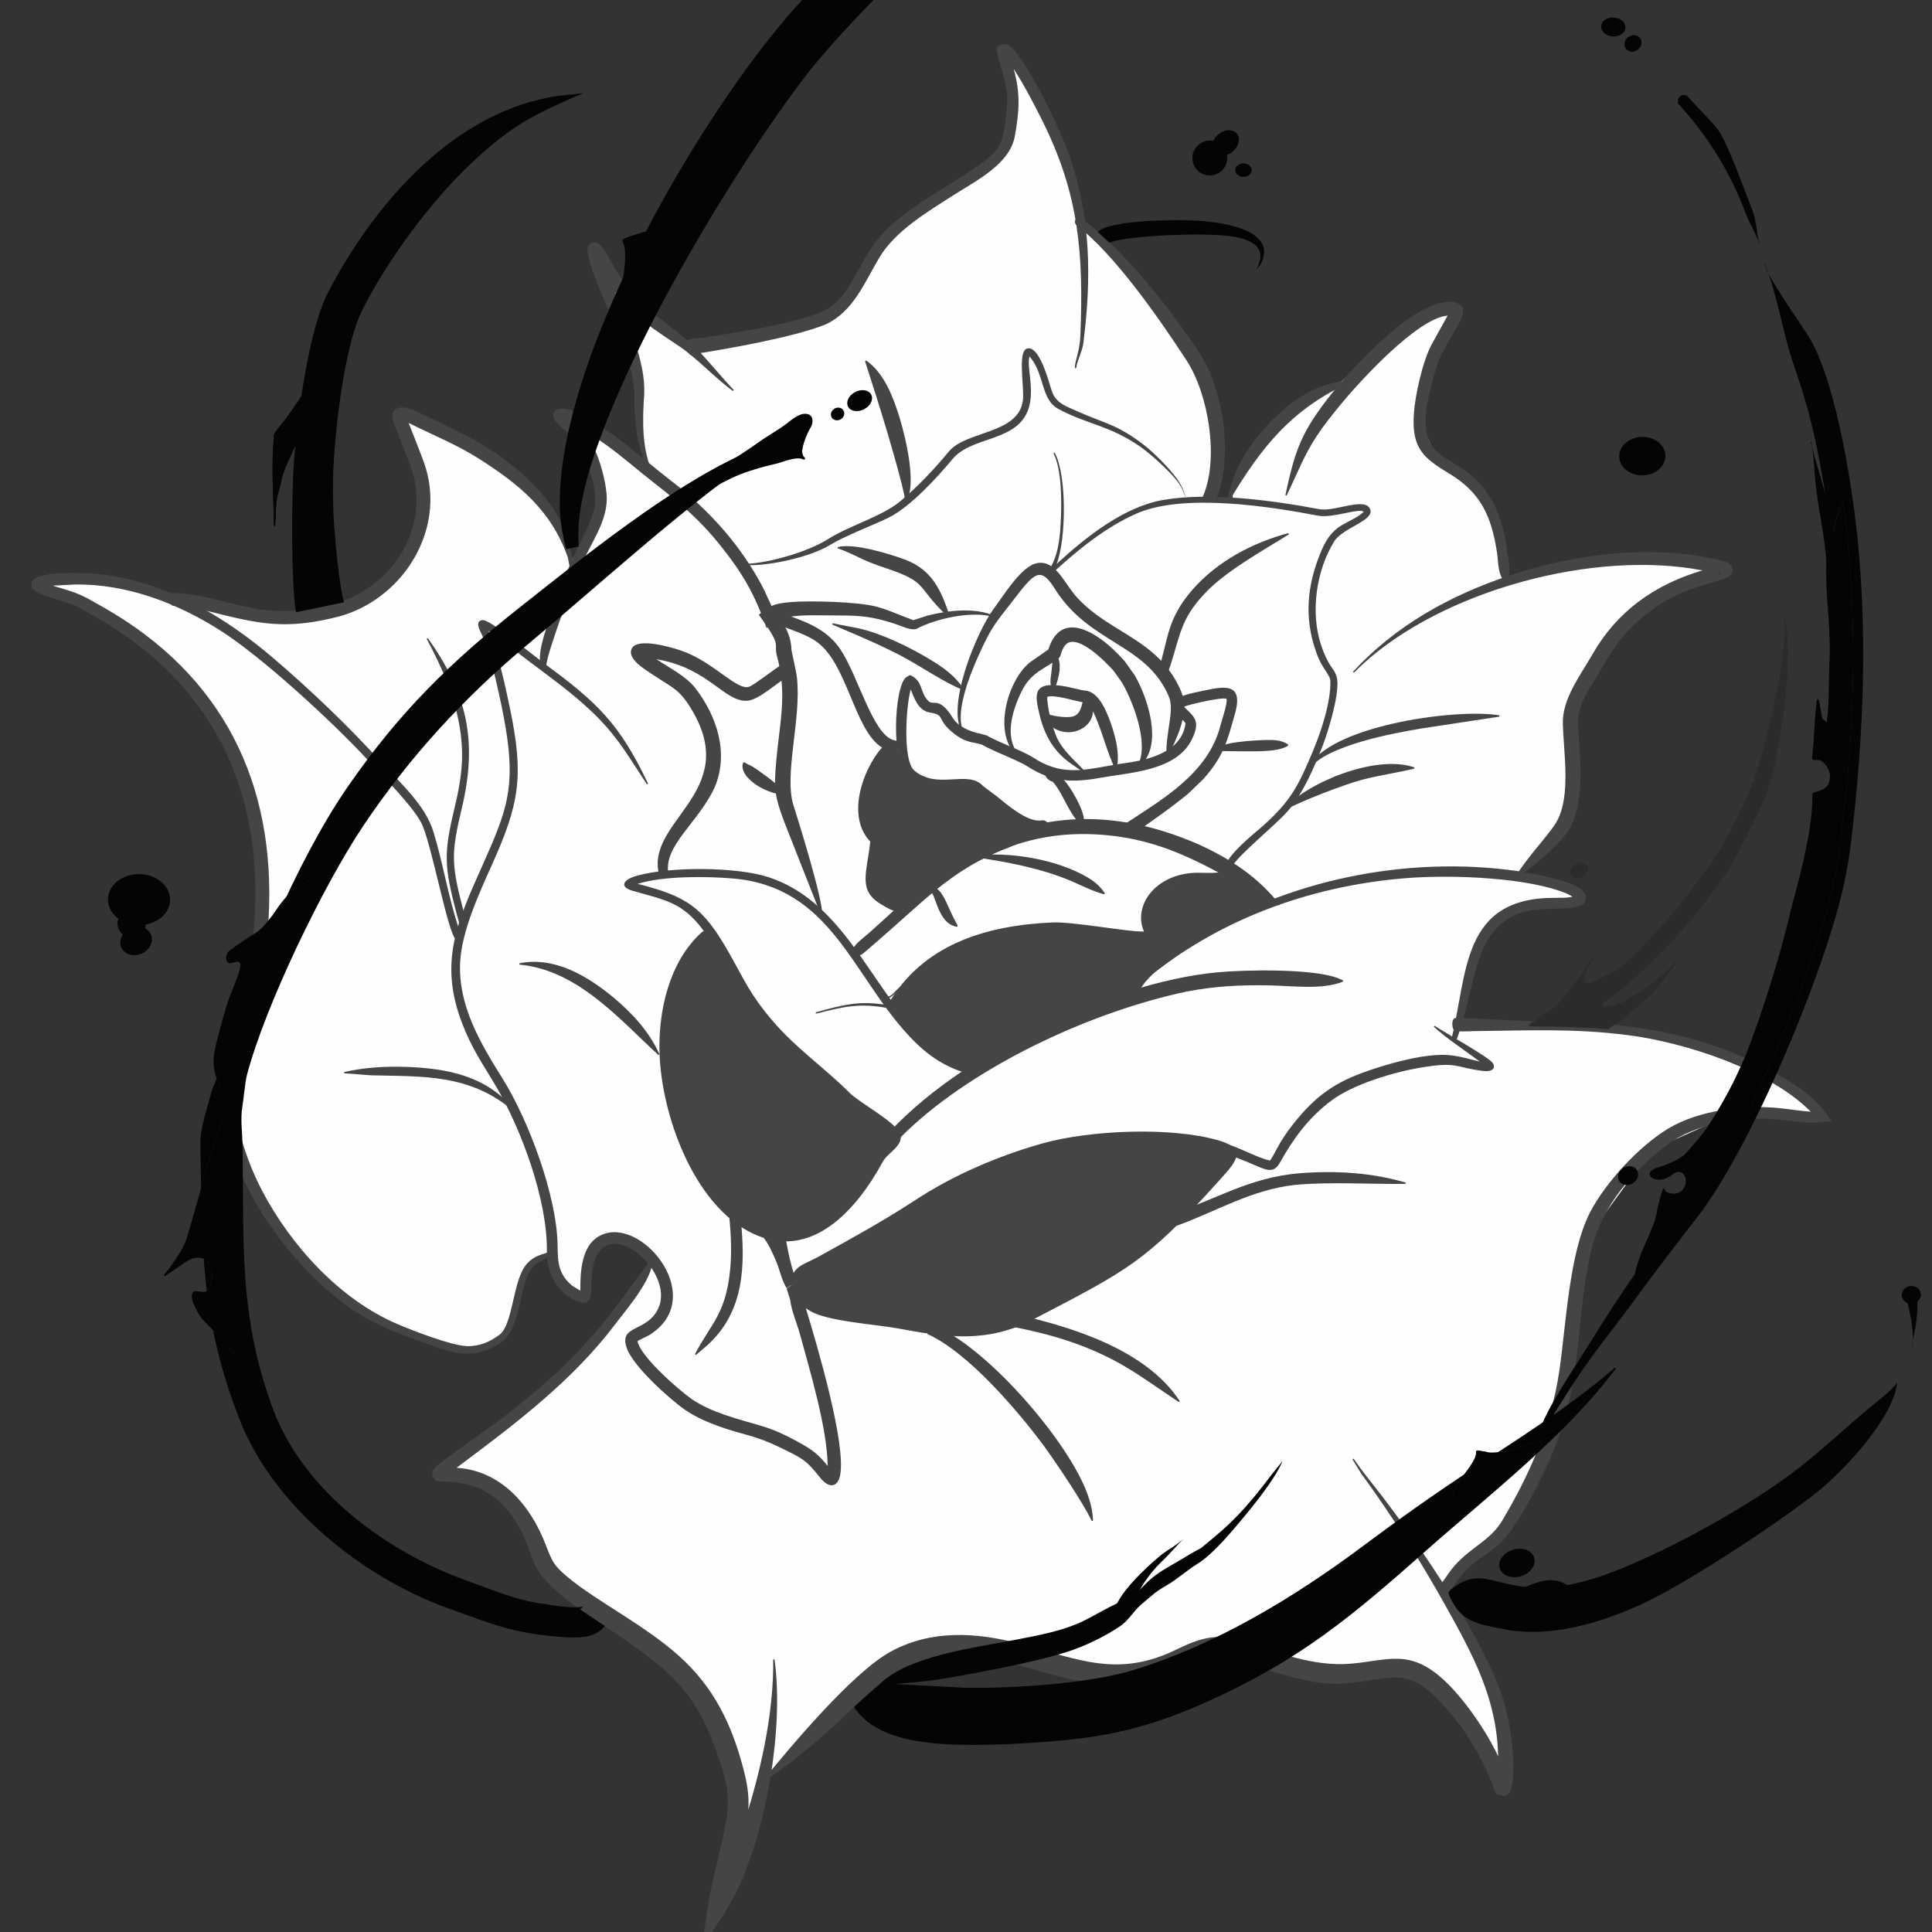 <?xml version="1.0" encoding="UTF-8"?>
<!DOCTYPE svg PUBLIC "-//W3C//DTD SVG 1.1//EN" "http://www.w3.org/Graphics/SVG/1.1/DTD/svg11.dtd">
<!-- Creator: CorelDRAW (Versão de avaliação) -->
<svg xmlns="http://www.w3.org/2000/svg" xml:space="preserve" width="3500px" height="3500px" version="1.1" style="shape-rendering:geometricPrecision; text-rendering:geometricPrecision; image-rendering:optimizeQuality; fill-rule:evenodd; clip-rule:evenodd"
viewBox="0 0 3500 3500"
 xmlns:xlink="http://www.w3.org/1999/xlink"
 xmlns:xodm="http://www.corel.com/coreldraw/odm/2003">
 <rect x="0" y="0" width="3500" height="3500" fill="#333333" stroke="none"/>
 <defs>
  <style type="text/css">
   <![CDATA[
    .str0 {stroke:#FEFEFE;stroke-width:2.36;stroke-miterlimit:22.926}
    .str1 {stroke:#454546;stroke-width:2.36;stroke-miterlimit:22.926}
    .str2 {stroke:#2C2A2A;stroke-width:2.36;stroke-miterlimit:22.926}
    .str3 {stroke:#060303;stroke-width:2.36;stroke-miterlimit:22.926}
    .fil4 {fill:none}
    .fil0 {fill:#FEFEFE}
    .fil3 {fill:#454546}
    .fil10 {fill:#2C2A2A}
    .fil9 {fill:#2C2A2A}
    .fil8 {fill:#677D99}
    .fil7 {fill:#060303}
    .fil1 {fill:#454546;fill-rule:nonzero}
    .fil6 {fill:#2C2A2A;fill-rule:nonzero}
    .fil5 {fill:#060303;fill-rule:nonzero}
    .fil2 {fill:#2C2A2A;fill-rule:nonzero;fill-opacity:0}
   ]]>
  </style>
 </defs>
 <g id="Camada_x0020_1">
  <polygon class="fil0 str0" points="1272.54,3518.96 1313.87,3429.68 1366.3,3291.05 1390.7,3218.49 1402.14,3209.04 1557.3,3058.66 1663.58,2991.83 1745.53,2980.41 1848.1,2997.44 1928.2,3019.98 2066.04,3030.4 2179.01,2988.32 2324.6,3015.11 2474.43,3028.22 2536.38,3021.71 2636.68,3090.46 2727.17,3208.67 2709.65,3075.24 2646.85,2940.83 2622.41,2880.7 2634.64,2853.26 2706.97,2790.34 2816.95,2580.62 2876.58,2238.75 2990.87,2082.44 3129.02,2020.59 3300.58,2023.39 3198.35,1944.83 3047.92,1886.2 2888.75,1861.49 2643.98,1846.63 2670.34,1735.73 2693.86,1679.67 2741.54,1648.94 2860.33,1631.43 2837.74,1608.41 2779.45,1592.71 2754.19,1581.19 2814.66,1518.08 2846.96,1446.85 2836.9,1338.16 2851.19,1260.61 2894.05,1178.97 2954.71,1118.98 3061.63,1054.1 3104.94,1024.95 2989.9,1011.8 2863.1,1021.12 2726.81,1054.12 2713.75,961.8 2680.14,890.47 2596.07,816.72 2563.42,747.33 2593.01,634.06 2638.16,561.79 2530.77,599.36 2419.17,702.67 2362.89,728.14 2283.82,791.2 2235.47,881.94 2233.72,907.62 2189.38,905.66 2203.7,776.26 2161.06,634.65 2044.16,489.03 1967.16,411.46 1917.28,256.57 1837.18,107.57 1835.2,186.92 1812.78,274.54 1740.98,332.41 1611.42,425.4 1532.3,545.19 1442.56,592.04 1294.07,621.83 1242.45,618.29 1173.16,573.72 1079.25,467.6 1151.99,664.31 1159.02,776.45 1167.99,833.63 1159.96,840.86 1026.71,752.42 1058.36,810.15 1074.48,837.52 1088.86,903.88 1039.15,1020.39 988.67,918.16 924.68,847.58 800.87,781.53 723.83,752.76 763.33,866.23 760.07,932.63 735.9,1011.13 667.01,1080.06 548.53,1116.91 365.4,1092.44 202.13,1053.34 89.14,1061.16 208.87,1125.97 351.98,1249.57 425.86,1370.2 481.09,1603.33 460.78,1744.51 407.62,1932.04 424.06,2058.63 470.16,2170.42 573.03,2306.02 695.82,2396.11 818.56,2441.41 876.65,2441.1 916.71,2414.11 934.89,2362.04 946.82,2315.99 969.99,2283.61 997.56,2272.65 1027.17,2334.07 1061.32,2339.14 1061.96,2308.31 1074.73,2264.17 1122.64,2243.71 1184.2,2288.27 1128.83,2364.84 1049.81,2460.21 804.44,2661.05 859.87,2678.63 947.35,2749.44 1010.63,2863.22 1193.41,2993.03 1313.89,3138.81 1336.44,3283.93 "/>
  <g>
   <path class="fil1" d="M1141.37 2332.49l39.04 -52.03 2.23 0.78c-0.36,36.51 -46.33,88.86 -68.29,117.92 -76.78,101.59 -178.58,178.57 -279.67,254.18l-7.53 5.67c81.06,5.25 133.74,67.81 161.43,139.37 11.88,30.71 14.29,37.43 40.26,59.08 51.81,43.21 137.03,85.38 200.26,141.58 64.01,56.91 96.36,124.31 117.63,205.41 6.3,24.05 10.91,48.76 8.86,73.7 25.99,-85.02 46.3,-182.69 45.15,-271.83l2.35 -0.22c17.55,124.55 -15.23,315.77 -72.41,427.98 -16.49,32.34 -39.43,63.21 -59.27,93.33 15.76,-108.64 14.34,-96.64 36.33,-190.65 17.12,-73.17 14.24,-97.38 -11.25,-167.61 -39.68,-109.31 -86.18,-144.1 -178.47,-208.24 -47.04,-32.69 -131.69,-80 -151.89,-132.34 -12.93,-33.47 -17.66,-53.71 -39.95,-84.01 -33,-44.85 -71.61,-59.69 -125.12,-60.71 -3.69,-0.07 -9.22,-0.03 -12.27,-2.39l-5.89 -9.1c-1.6,-6.83 4.77,-13.42 9.39,-17.44 18.83,-16.34 90.63,-65.06 121,-88.54 96.71,-74.78 157.96,-134.69 228.08,-233.89z"/>
  </g>
  <g>
   <path class="fil1" d="M1648.51 3017.29c-53.16,22.81 -109.69,84.87 -153.61,123.82 -35.55,31.53 -72.86,60.64 -112.16,87.35l-1.59 -1.75c50.01,-61.25 163.04,-196.83 232.59,-234.74 73.31,-39.95 154.5,-34.96 232.56,-14.57 106.5,27.83 177.96,63.53 285.7,10.47 41.25,-20.31 74.23,-30.18 119.39,-15.12 62.85,20.95 128.47,46.95 195.87,41.17 67.5,-5.79 106.34,-27.79 168.8,29.9 36.46,33.66 77.62,93.66 97.95,137.9 -2.23,-104.7 -45.59,-183.68 -95.64,-273.4 -46.15,-82.73 -97.01,-162.92 -152.83,-239.46l-15.43 -25.14 1.98 -1.29c18.72,27.04 27.39,36.57 48.22,63.53 69.51,90 191.79,268.78 223.51,374.63 12.46,41.58 24.34,118.71 13.55,161.61 -1.3,5.2 -5.49,7.99 -9.28,11.56 -17.39,-2.27 -16.45,-0.36 -24.26,-20.41 -22.92,-58.83 -53.86,-107.45 -97.4,-153.33 -24.82,-26.14 -52.98,-45.2 -90.4,-40.6 -80.03,9.86 -95.8,19.66 -181.24,-2.85 -34.18,-9 -67.51,-20.61 -101.22,-31.15 -79.1,-24.73 -108.1,84.89 -311.03,32.58 -87.21,-22.49 -167.7,-56.67 -258.41,-26.47l-15.62 5.76z"/>
  </g>
  <g>
   <path class="fil1" d="M2638.12 1844.02l-0.34 11.87 0.36 -11.87c55.74,1.73 111.27,6.05 167.07,6.63 146.28,1.52 276.47,19.41 408.5,92.03 34.98,19.23 71.62,42.21 95.11,75.27l9.21 13.16c-55.1,7.06 -66.55,-2.58 -118.41,-4.44 -57.2,-2.04 -131.23,11.41 -177.9,46.27 -63.39,47.36 -119.59,111.92 -138.47,190.26 -30.43,126.26 -13.9,226.51 -67.38,360.87 -17.97,45.14 -66.63,146.12 -103.35,176.23 -33.37,27.36 -49.25,28.39 -78.72,72.45 -7.31,10.93 -14.66,25.72 -25.22,13.36 -8.01,-9.38 -2.94,-8.08 13.88,-33.28 31.41,-47.05 74.11,-56.63 98.58,-97.58 50.61,-84.68 89.31,-173.67 103.79,-271.6 12.44,-84.11 17.66,-214.51 56.03,-288 28.24,-54.07 88.17,-118.76 140.26,-150.52 55.23,-33.68 137.37,-43.94 200.57,-37.83 19.56,1.89 38.98,5.28 58.59,6.6 -75.17,-75.95 -227.34,-125.43 -330.97,-138.62 -100.11,-12.75 -181.11,-8.34 -279.81,-7.29 -6.07,0.06 -33.36,2.21 -36.24,-2.55 -3.11,-5.12 -4.3,-21.62 4.86,-21.42z"/>
  </g>
  <g>
   <path class="fil1" d="M1405.2 2282.9c-6.11,-14.06 -12.32,-28.27 -21.69,-40.52l37.23 -15.2c4.19,26.58 8.95,53.18 16.99,78.92 7.24,-13.83 25.24,-18.87 42.2,-27.96l7.16 -3.88 4.29 7.78 -4.29 -7.79c57.48,-31.79 115.19,-63.62 170.16,-99.6 70.29,-46.03 149.03,-79.84 229.75,-102.86 85.79,-24.47 234.38,-31.1 321.11,-5.7 55.09,16.14 28.78,41.11 -2.59,75.96 -130.46,144.93 -163.8,159.54 -334.15,248.44 -83.01,43.32 -156.98,32.33 -244.52,16.1 -39.44,-7.32 -127.96,-12.83 -158.76,-31.41l-8.27 -5.23c21.1,69 73.68,247.63 62.01,303.18 -4.39,20.89 -19.58,24.49 -36.32,3.52 -25.62,-32.13 -31.02,-34.22 -70.73,-53.65 -48.19,-23.59 -65.14,-22.34 -111.52,-38.76l3.86 -10.9 -3.87 10.9c-22.13,-7.98 -43.42,-17.28 -62.88,-30.65l0 0.01c-28.59,-20.21 -92.49,-77.72 -104.6,-110.57 -16.38,-44.39 36.64,-28.02 57.08,-73.54 30.54,-68.05 -97.63,-175.74 -118.61,-75.25 -2.01,9.65 -2.39,19.53 -2.96,29.34l-10.09 -0.14 10.09 0.15c-0.22,16.01 4.07,50.91 -34.06,29.98 -31.44,-17.26 -47.01,-51.67 -46.52,-86.51 1.29,-92.43 -45.46,-220.01 -92.56,-299.83 -24.96,-42.29 -43.24,-66.96 -61.47,-114.83 -41.77,-109.7 -8.19,-182.72 36.45,-282.65 44.74,-100.14 61.77,-141.83 42.23,-255.39 -6.59,-38.29 -25.69,-130.09 -42.76,-165.36 -3.27,-6.75 -12.84,-23.64 0.98,-25.61 10.09,-1.44 47.25,28.51 58.35,36.76l57.85 44.61c91.27,67.13 132.59,106.74 182.23,210.81l2.06 4.26 -2.05 1.18c-46.15,-70.55 -62.98,-102.37 -130.74,-159.16 -35.3,-29.59 -73.89,-56.1 -110.21,-85l-46.06 -34c16.53,34.47 31.5,104.76 39.15,141.82 25.02,121.25 17.09,170.73 -32.99,282.03 -23.36,51.91 -55.29,121.52 -57.65,178 -3.26,77.81 36.87,145.29 76.68,208.85 47.78,76.28 98.88,213.77 99.95,302.83 0.34,28.4 0.65,51.82 26.95,73.17l14.19 8.67c0,-36.31 1.72,-87.91 42.45,-102.69 74.44,-27.03 188.35,117.96 82.11,183.34l-20.91 10.5c4.62,27.83 75.09,89.09 98.46,105.39l-6.51 9.42 6.51 -9.41c17.87,12.02 37.34,20.58 57.61,27.66l0 0.01c64.39,22.14 79.15,17.59 145.1,55.53 18.66,10.73 30.16,20.99 43.29,37.87 -0.51,-67.44 -31.94,-171.85 -50.31,-239.24 -5.08,-18.64 -15.69,-43.05 -17.52,-61.45l-5.68 -18.32 -0.8 -2.78 9.31 -6.08 -0.01 -0.38 -9.54 5.85c-9.36,-15.65 -12.27,-34.02 -19.64,-50.54zm-525.88 -1143.75l-4.82 -2.01c2.84,-0.11 5.57,-2.62 5.43,-5.58l1.38 3.58 -1.99 4.01zm176.47 1200.5l0.27 0.05 -0.28 0.01 0.01 -0.06zm431.47 18.82c21.22,9.92 116.98,19.71 148.06,25.74 78.58,15.26 151.19,24.6 225.43,-13.74 71.32,-36.83 158.98,-79.13 219.82,-131.2 23.88,-20.45 119.35,-115.83 136.33,-142.79l2.32 -4.3c-42.06,-23.83 -170.89,-24.13 -218.59,-20.52 -85.76,6.51 -165.52,32.33 -243.43,67.94 -55.93,25.56 -105.47,61.69 -158.69,92.08l-102.83 58.15 0 0c-6.33,3.53 -37.07,18.88 -39.31,23.54 -3.89,8.06 0.33,19.02 1.57,27.25 10.2,5.23 19.06,12.71 29.32,17.85z"/>
  </g>
  <g>
   <path class="fil1" d="M1892.7 2621.58c-47.48,-64.52 -139.13,-172.17 -212.92,-204.99l6.65 -17.66c97.67,36.4 247.41,209.88 282.98,305.9 6.09,16.45 10.08,32.44 10.73,50.01l-2.3 0.53c-16.24,-33.68 -62.59,-102.57 -85.14,-133.79z"/>
  </g>
  <g>
   <path class="fil1" d="M2025.09 2468.1c-61.57,-33.39 -121.55,-50.87 -189.9,-64.4l4.78 -22.79c102.62,23.12 236.63,64.35 297.32,157.43l-1.69 1.65c-37.5,-24.8 -70.99,-49.86 -110.51,-71.89z"/>
  </g>
  <g>
   <path class="fil1" d="M2347.99 2146.32c-81.72,8.53 -146.32,49.52 -216.92,74.38l-7.16 -22.43c77.21,-23.87 138.8,-65.82 232.21,-72.96 63.45,-4.85 129.17,-1.08 190.39,17.07l-0.34 2.34c-64.99,0.74 -134.45,-3.95 -198.18,1.6z"/>
  </g>
  <g>
   <path class="fil1" d="M2149.78 1796.29c-165.74,35.01 -364.61,125.63 -491.67,238.82 -21.69,19.33 -36.42,34.82 -54.74,57.18l-16.66 -12.79c124.79,-158.44 419.37,-299.44 618.88,-318.06 49.52,-4.62 171.34,-7.15 217.81,10.47l9.53 4.04 -0.05 2.36c-38.75,15.53 -91.33,7.39 -136.85,6.7 -50.74,-0.77 -96.27,1.68 -146.25,11.28z"/>
  </g>
  <g>
   <path class="fil1" d="M2818.97 1626.52c24.02,-0.32 15.94,0.3 36.98,-3.36l-0.87 4.7 -14.88 -8.21c-69.97,-30.29 -207.78,-34.69 -283.31,-29.5 -170.04,11.69 -337.24,69.34 -471.19,176.23l-37.71 32.09 -1.63 -1.71c39.11,-36.51 67.34,-61.99 112.59,-92.09 167.43,-111.36 391.12,-155.03 589.62,-126.71 24.95,3.56 101.01,17.48 118.89,35.71l5.86 8.64 -2.2 12.4c-2.64,4.2 -14.81,8.27 -19.59,9.15 -43,7.95 -125.36,-16.95 -166.34,79.13 -19.22,45.04 -25.9,106.62 -47.28,162.7l-8.58 -2.8c29.84,-120.58 17.6,-258.12 189.64,-256.37z"/>
  </g>
  <g>
   <path class="fil1" d="M2680.72 1923.25c-27.8,-21.15 -57.23,-39.73 -83.29,-63.15l1.47 -1.85c19.84,13.41 100.01,57.76 105.8,68.04 6.08,10.79 -4.62,15.39 -16.45,13.99 -53.97,-6.38 -45.95,-17.59 -113.88,-6.31 -49.19,8.17 -123.03,30.01 -163.22,60.37 -40.36,30.51 -68.08,68.06 -92.43,111.79 -12.61,22.66 -26.81,12.36 -60.31,-1.64 -21.53,-9 -62.71,-22.07 -77.77,-32.76l-1.08 -0.78 0.36 -2.33c34.12,-10.61 89.58,27.9 120.96,33.75 9.85,-13.99 14.73,-31.09 39.61,-63.12 36.9,-47.5 70.46,-74.67 126.46,-95.33 42.29,-15.6 109.77,-35.18 154.39,-32.74 20.12,1.1 39.91,7.34 59.38,12.07z"/>
  </g>
  <g>
   <path class="fil1" d="M1111.02 1806.7c34.66,29.22 64.72,61.53 83.66,103.21l-1.92 1.38c-70.75,-65.1 -146.46,-154.06 -251.73,-163.81l-0.17 -2.35c63.72,-12.84 122.82,22.7 170.16,61.57z"/>
  </g>
  <g>
   <path class="fil1" d="M837.11 1375.39c1.73,-78.22 -27.71,-150.21 -64.15,-218.04l2 -1.27c72.29,100.86 90.11,188.2 61.91,306.89 -19.52,82.13 -19.91,100.44 1.93,184.08 1.5,5.77 8.05,24.56 6.7,29.09 -2.2,7.37 -6.37,34.3 -19.23,26.18 -15.06,-9.51 -45.11,-178.77 -63.57,-212.54 -18.3,-33.48 -70.14,-84.59 -97.96,-114.59 -62.83,-67.78 -190.08,-185.13 -266.19,-233.38 -78.19,-49.58 -169.95,-84.58 -263.51,-82.88l-39.4 2.05c48.51,14.52 48.88,14.63 94.3,40.68 212.73,121.99 310.32,316.2 296.66,561.91 -6.65,119.72 -56.85,161.78 -65.81,249.92 -8.12,79.89 17.39,173.99 54.46,244.43 51.71,98.26 139.93,195.81 243.94,240.43 27.53,11.81 96.84,38.9 126.2,40.22 22.14,1.01 41.49,-7.26 59.13,-20.3 25.84,-19.11 23.85,-100.47 50.32,-129.12 14.51,-15.71 26.23,-15.64 44.83,-22.72l1.4 1.9c-22.04,26.78 -38.33,6.76 -54.04,70.03 -6.83,27.55 -13.23,75.53 -37.85,92.45 -53.19,36.54 -90.19,19.84 -148,-0.87 -75.82,-27.16 -119.98,-47.62 -179.96,-103.53 -110.13,-102.66 -190.8,-247.59 -185.54,-401.51 3.1,-90.82 58.03,-153.4 65.04,-251.17 17.34,-241.64 -74.81,-433.66 -284.44,-554.35 -53.62,-30.87 -39.77,-22.05 -94.02,-40.18 -10.58,-3.53 -30.99,-10.64 -23.89,-25.82 10.22,-21.82 113.19,-14.86 134.59,-11.71 115.18,16.89 215.61,76.45 302.81,151.13 68.74,58.86 134.42,121.7 195.4,188.56 33.72,36.97 79.03,76.53 94.02,125.46 17.45,56.99 26.52,116.29 45.27,172.94 2.58,-9.02 0.25,-10.86 -2.97,-23.21 -22.48,-86.39 -24.39,-108.56 -4.05,-192.78 7.03,-29.12 12.54,-58.39 13.67,-88.38zm-15.04 321.14l12.61 -4.9 0.25 0.58 -0.41 -0.51 -12.45 4.83z"/>
  </g>
  <g>
   <path class="fil1" d="M736.75 1932.79c75.14,2.81 146.41,16.95 195.69,78.75l-1.73 1.6c-79.33,-68.32 -165.07,-62.64 -258.81,-65.12l-48.24 -3.68 -0.09 -2.36c38.45,-8.39 73.99,-10.43 113.18,-9.19z"/>
  </g>
  <g>
   <path class="fil1" d="M1608.89 1823.36l0 0.02 0.65 0.35 0 -0.01 -0.65 -0.36zm299.57 -1002.25l2.01 -1.24c22.79,40.93 20.82,158.91 3.7,201.73 52.86,-48.45 121.67,-103.84 194.11,-116.08 84.81,-14.33 198.33,1.19 282.89,17.1l-1.14 5.9 1.14 -5.9c28.37,4.5 84.17,-23.85 91.39,1.22 5.67,19.71 -50.39,32.65 -65.39,56.77 -32.68,52.53 -43.53,128.43 -24.1,187.34 13.41,40.68 23.17,41.14 28.25,57.38 7.89,25.19 -15.27,100.13 -24.83,124.74 -15.17,39.05 -35.75,87.31 -63.12,118.79 -23.04,26.51 -94.27,83.67 -101.38,101.49l-0.25 0.72c18.13,1.16 12.56,21.03 -33.1,22.39 -35.55,1.06 -74.49,-5.13 -104,30.33 -14.2,17.05 -21.01,41.86 -9.9,62.19 8.44,15.44 -15.3,13.43 -23.38,12.62l0.53 -5.73 -0.53 5.73c-44.84,-4.56 -120.59,-18.64 -161.42,-16.89 -106.06,4.55 -220.89,36.47 -280.92,131.38l-7.08 11.93 -0.94 1.76 -1.92 -0.34 2.74 -1.33 -2.29 -1.31 -0.65 -0.37 -0.54 2.86c-51.69,-9.81 -80.34,-2.44 -130.12,10.03l-0.6 -2.29c49.28,-13.65 78.77,-21.92 130.53,-13.19 62.64,-110.41 179.26,-144.61 298.6,-149.73 36.74,-1.57 131.7,16.31 165.84,16.86 -21.48,-47.78 22.25,-107.94 99.9,-106.93 15.93,0.21 32.91,1.5 48.48,-2.59 -13.52,-18.2 56.41,-72.78 67.11,-82.4 51.38,-46.19 64.23,-73.08 90.32,-135.11 14.68,-34.87 32.53,-88.37 31.71,-126.73 -0.25,-11.37 -14.39,-23.15 -23.17,-45.87 -22.84,-59.14 -21.15,-115.64 0.74,-175.16 8.77,-23.82 18.64,-46.02 40.55,-60.15 11.01,-7.1 34.55,-16.99 42.12,-25.98 -7.96,-7.13 -54.64,11.74 -81.47,7.36l0 0c-89.28,-17.21 -244.28,-41.14 -328.93,-4.45 -57.99,25.14 -110.22,68.62 -156.44,111.03l-8.29 -1.33c23.1,-28.38 25.56,-69.28 26.87,-104.48 1.15,-30.72 0.87,-86.46 -13.63,-114.07zm562.31 106.23l-0.05 0.04 0.14 0.18 -0.09 -0.22zm-241.28 647.22l0.16 -0.16 -0.14 0.18 -0.02 -0.02zm-619.95 249.16l0 0.01 1.22 0.65 -1.22 -0.66z"/>
  </g>
  <g>
   <path class="fil1" d="M3119.71 1015.67l-2.06 7.99 0.47 -0.22 -0.51 0.38 0.04 -0.16m-3.16 12.3l-1.02 3.94 4.91 1.55 -3.89 -5.49zm-370.07 557.62l-1.75 -1.59c26.89,-43.76 66.03,-81.76 78.81,-106.19 24.12,-46.13 11.19,-122.91 9.75,-173.75 -1.29,-45.87 30.21,-85.95 53.95,-127.27 44.99,-78.35 113.54,-126.33 199.02,-151.43 -196.3,-37.96 -470.59,35.99 -617.13,171.4l-14.35 13.86 -1.72 -1.61c77.18,-83.59 175.09,-138.05 282.37,-173.97 120.37,-40.3 261.84,-57.93 386.34,-27.36 6.25,1.53 15.38,4.47 17.97,11.27 4.89,12.86 -7.52,19.36 -17.42,22.53 -56.37,18.05 -87.79,23.3 -139.02,64.17 -41.36,32.99 -56.82,58.23 -82.25,101.49 -22.33,37.99 -43.26,61.35 -40.05,105.45 4.04,55.69 13.05,138.63 -19.3,186.49 -19.99,29.57 -66.63,65.16 -95.22,86.51z"/>
  </g>
  <g>
   <path class="fil1" d="M2734.06 1022.12c1.14,11.45 0.81,22.22 -6.07,31.94l-2.36 0.12c-12.64,-14.44 -10.97,-35.92 -13.72,-53.64 -10.12,-65.17 -29.07,-107.69 -85.7,-142.13 -45.72,-27.82 -69.51,-44.43 -64.82,-109.54 2.43,-33.82 15.75,-94.07 32.08,-124.76l28.95 -52.29c-54.55,4.09 -160.34,120.24 -194.25,161.65 -34.24,41.81 -53.73,68.14 -75.37,117.07l-21.94 47.15 -2.27 -0.79c17.82,-82 27.97,-113.65 84.83,-185.05 35.36,-44.42 161.28,-183.41 225.4,-162.97 25.91,8.25 2.56,39.88 -8.87,59.43 -21.26,36.39 -25.24,43.5 -36.9,89.6 -9.13,36.14 -22.14,90.43 9.47,119.65 36.73,33.93 99.03,38 124.43,157.97l7.11 46.59z"/>
  </g>
  <g>
   <path class="fil1" d="M2301.72 764.14c40,-40.59 86.67,-72.09 145.27,-74.74l0.53 2.3c-108.32,49.51 -162.58,118.16 -221.98,218.02l-2.23 -0.78c8.84,-56.67 39.31,-104.02 78.41,-144.8z"/>
  </g>
  <g>
   <path class="fil1" d="M1270.58 1689.44l4.32 -2.9c-38.26,-52.76 -71.17,-56.11 -129.32,-72.9 -22.71,-6.55 -18.87,-19.66 8.78,-27.32 61.19,-16.95 181.13,-15.8 237.6,2.67 174.11,56.98 205.75,291.05 359.99,338.38l16.55 4.24 -3.62 16.95c-51.05,-13.68 -83.64,-34.62 -119.47,-73.38 -101.98,-110.29 -140.78,-268.2 -316.83,-283.65 -47.7,-4.19 -126.99,-4.97 -173.59,9.66 90.31,22.64 119.16,42.96 165.53,124.72 28.77,50.73 37.88,75.12 79.58,123.96 42.31,49.57 93.74,84.56 139.09,130.01 18.12,18.17 87.04,54.67 92.1,75.67 4.98,20.67 -23.04,32.44 -32.11,49.14 -45.69,84.16 -128.23,181.66 -236.07,129.65 -107.32,-51.76 -165.1,-215.98 -168.34,-327.4 -2.21,-75.75 17.35,-164 75.81,-217.5zm19.94 20.69c-58.41,52.89 -76.33,116.19 -73.92,196.16 3.05,100.92 52.32,244.64 142.67,300.2 99.09,60.95 177.11,-34.37 219.47,-112.87 9.83,-18.23 21.78,-21.26 29.15,-32.81 -19.14,-19.54 -61.87,-41.7 -92.79,-71.85 -57.24,-55.83 -96,-73.02 -151,-149.74 -35.72,-49.83 -45.38,-82.64 -73.58,-129.09z"/>
  </g>
  <g>
   <path class="fil1" d="M2172.58 1530.19c57.36,26.43 106.07,58.3 145.6,108.36l-1.52 1.81c-114.28,-59.23 -195.55,-122.58 -334.64,-128.94 -121.06,-5.53 -217.28,39.65 -306.7,117.77 -34.58,30.21 -77.75,69.66 -111.41,97.9 -5.44,4.57 -19.37,8.46 -19.65,-2.12 -0.32,-12 16.5,-22.84 29.77,-34.62 57.01,-50.59 121.84,-114.59 186.26,-150.91 133.88,-75.51 274.32,-69.75 412.29,-9.25z"/>
  </g>
  <g>
   <path class="fil1" d="M1699.88 1645.81c-5.33,-12.44 -9.7,-30.05 -17.49,-36.34l0.37 -2.34c22.47,-5.47 31.8,30.88 44.62,55.48l7.65 14.43 -1.34 1.95c-18.23,-3.19 -26.96,-17.58 -33.81,-33.18z"/>
  </g>
  <g>
   <path class="fil1" d="M1938.87 1595.33c-55.27,-22.96 -116.7,-34.45 -175.77,-42.79l0.01 -2.36c65.26,-8.1 151.95,6.55 207.38,39.47 12.68,7.53 22.91,16.31 31.04,28.69l-1.42 1.88c-24.02,-7.14 -38.89,-15.26 -61.24,-24.89z"/>
  </g>
  <g>
   <path class="fil1" d="M1321.45 2207.83c-0.76,-7.77 19.45,-9.99 20.26,-2.06 8.82,86.53 7.25,170.27 -60.79,231.75l-20.06 17.05 -1.84 -1.47c28.58,-54.89 55.25,-71.76 63.44,-150.5 3.29,-31.63 2.04,-63.19 -1.01,-94.77z"/>
  </g>
  <g>
   <path class="fil1" d="M2575.38 1319.64c-51.06,8.6 -171.19,30.32 -203.67,73.16l-2.08 -1.13c36.09,-75.64 262.04,-108.28 343.59,-96.25l3.07 0.48 0 2.36 -140.91 21.38z"/>
  </g>
  <g>
   <path class="fil1" d="M2469.03 1412.18c-36.07,9.66 -109.21,38.1 -142.45,55.66l-1.49 -1.84c44.03,-48.89 164.65,-98.19 233.93,-76.86l3.11 1 -0.11 2.36c-31.17,7.35 -62.64,11.97 -92.99,19.68z"/>
  </g>
  <g>
   <path class="fil1" d="M613.57 1116.99c-96.64,24.43 -143.1,13.73 -235.35,-9.53 -22.04,-5.55 -44.05,-9.82 -66.82,-10.41l0 -22.77c99.96,1.75 155.82,58.03 295.74,19.05 101.73,-28.34 171.68,-135.56 139.67,-239.96 -7.03,-22.91 -34.38,-86.4 -35.54,-94.03 -3.42,-22.57 16.73,-24.06 32.69,-18.21 18.23,6.7 106.15,50.02 123.72,60.62 61.88,37.33 128.23,90.74 155.51,159.52 6.03,15.2 10.26,31.03 13.14,47.11l0.56 31.99 -2.35 0.24 -5.87 -30.86c-30.34,-85.65 -88.21,-132.63 -162.83,-179.83 -35.55,-22.48 -74.55,-38.97 -112.36,-57.2 -7.47,-3.61 -16.56,-9.17 -24.99,-9.96 3.71,-0.45 7.4,-3.83 7.53,-7.71 0.41,2.67 28.82,70.85 35.57,93.65 33.18,111.99 -38.96,229.93 -147.68,265.22l-10.34 3.07z"/>
  </g>
  <g>
   <path class="fil1" d="M1004.06 1153.82c-2.7,8.56 -18.35,51.94 -13.52,58.35l0.63 0.71 -0.88 2.19c-24.07,-3.62 -6.03,-60.26 -1.79,-73.1 16.4,-49.66 42.27,-120.83 65.79,-166.16 29.82,-57.44 30.71,-75.29 9.35,-136.55 -18.03,-51.7 -26.11,-43.54 -55.02,-73.89 -13.52,-14.19 -4.36,-27.55 14.89,-24.88l0 -0.01 5.55 1.07 -2.27 10.52 2.28 -10.52c50.46,12.51 139.71,93.49 183.92,127.29 70.81,54.13 129.23,118.43 170.5,198.18l14.33 31.06c14.45,20.92 86.14,21.34 124.4,77.94 31.79,47.02 58.55,153.39 95.81,164.42l18.63 5.14c-28.15,26.14 -44.31,45.46 -55.53,83.22 -9.96,33.5 -9.22,62.86 16.56,88.4 -1.58,14.99 -12.24,76.59 -8.32,87.86 4.52,12.95 28.53,23.46 40.25,28.47l-0.35 -0.02 4.26 -0.16 0 19.28c-14.09,0.14 -26.48,-7.88 -38.35,-15.05 -41.51,-25.03 -24.5,-57.03 -18.64,-113 -43.42,-45.22 -14.58,-129.31 21.19,-170.42 -51.53,-31.94 -62.45,-156.64 -122.34,-194.31 -24,-15.09 -51.9,-20.92 -76.99,-33.54l-9.7 11.63c-21.4,-61.91 -44.11,-100.6 -85.32,-151.81 -52.08,-64.74 -99.47,-94.43 -161.3,-145.85 -27.6,-22.96 -56.59,-44.7 -87.62,-62.83 24.48,25.49 40.69,80.84 44.26,115.77 5.26,51.49 -31.69,92.23 -52.87,147.49 -14.37,37.52 -29.53,74.84 -41.79,113.11zm17.69 -402.36l-1.76 10.98 -3.27 -0.34c5.21,-0.92 4.33,-6.24 5.03,-10.64z"/>
  </g>
  <g>
   <path class="fil1" d="M2176.03 644.07c41.91,68.29 59.81,193.48 23.94,266.97l-21.18 -10.77c30.31,-67.99 10.67,-186.16 -29.24,-247.37 -48.46,-74.34 -129.64,-191.57 -198.12,-243.83l0 0c-9.64,-7.08 -0.68,-19.86 9.24,-12.5l-4.61 6.25 4.62 -6.25c78.29,59.39 161.19,164.47 215.35,247.5z"/>
  </g>
  <g>
   <path class="fil1" d="M1167.08 714.81c-3.52,47.84 -4.25,98.41 15.42,143.16l-2.07 1.15c-27.95,-43.97 -31.09,-94.72 -31.39,-145.09 -0.45,-75.32 -76.9,-200.12 -84.73,-257.86 -0.67,-4.94 0.37,-11.06 3.61,-13.89 4.16,-3.64 12.81,-5.26 19.18,1.24 19.8,20.21 34.55,74.86 93.1,121.72 30.32,24.26 63.07,45.99 89.51,74.6 18.25,19.75 43.46,50.11 59.54,66.71l-1.51 1.82c-30.22,-21.9 -65.42,-59.18 -93.92,-78.74 -46.58,-31.98 -87.86,-55.52 -119.57,-100.28 22.8,55.95 55.6,124.22 52.83,185.46zm-102.39 -256.3l22.96 -4.3 0.29 -1.92 0.27 1.82 -23.52 4.4z"/>
  </g>
  <g>
   <path class="fil1" d="M1495.58 587.79c-58.09,23.42 -181.28,45.04 -246.13,54.86l-3.71 -27.4c52.76,-6.62 220.35,-30.8 258.34,-58.66 47.5,-34.83 52.75,-97.58 110.08,-148.35 49.89,-44.17 109.59,-73.85 161.68,-110.85 24.57,-17.46 38.9,-32.03 43.44,-62.85 10.19,-69.25 5.8,-69.96 -11.87,-134.12l-2.74 -14.39c9.94,-5.65 16.21,-11.33 29.69,1.94 31.12,30.63 87.61,149.36 103.29,194.65 38.8,112.12 39.71,221.8 25.03,338.55 -1.99,15.76 -10.8,30.14 -13.22,45.81l-2.36 -0.18c1.2,-17.97 8.96,-29.29 10.17,-60.27 5.73,-146.77 -2.32,-253.81 -68.47,-386.87 -16.08,-32.34 -32.88,-64.53 -52.42,-94.93 12.51,44.75 10.24,76.53 2.1,121.97 -9.13,50.97 -70.75,80.91 -111.66,107.19 -46.89,30.13 -104.8,64.16 -133.94,112.96 -26.84,44.96 -46.73,97.52 -97.3,120.94z"/>
  </g>
  <g>
   <path class="fil2" d="M2151.48 905.8l18.44 -1.82 -0.06 0.27c-2.3,0.02 -17.45,3.55 -18.38,1.55l-4.55 -22.81c-16.83,-57.23 -66.09,-109.04 -124.76,-122.71 -33.33,-7.76 -89.88,-26.38 -110.53,-54.38 -10.28,-13.92 -18.47,-29 -24.93,-45.04 1.84,32.27 8.85,61.43 -20.42,77.52 -82.54,45.38 -137.07,66.31 -208.45,137.69 -28.99,28.99 -55.48,42.05 -92.3,59.95 -26.4,12.84 -104.66,49.58 -131.09,53.81 -31.94,5.11 -94.96,8.73 -126.21,2.62l5.37 -25.26c25.37,3.89 108.66,-1.03 131.6,-10.7 48.83,-20.59 151.63,-62.19 186.93,-98.24 71.75,-73.27 128.78,-97.65 216.28,-142.76 14.43,-7.44 12.81,-6.59 11.58,-42.48 -0.47,-13.9 -4.95,-62.25 3.84,-71.83 8.55,-9.32 19.38,-4.25 25.19,4.61 21.74,33.22 23.74,80.78 60.42,102.93 26.72,16.12 56.7,24.86 86.39,33.51 68.25,19.89 125.39,92.03 134.08,161.73l-18.44 1.84z"/>
  </g>
  <g>
   <path class="fil1" d="M1630.06 757.8c10.42,34.96 31.09,118.04 11.82,151.26l-2.22 -0.8c0.34,-18.86 -42.14,-159.25 -50.68,-185.35l-21.81 -68.37 1.84 -1.48c33.41,22.91 49.59,67.63 61.05,104.74z"/>
  </g>
  <g>
   <path class="fil1" d="M1294.67 1426.4c-29.82,64.52 -93.05,105.32 -83.8,156.41l-15.98 4.7c-30.08,-99.68 149.25,-150.47 58.16,-301.92 -22.77,-37.86 -33.51,-38.59 -71.06,-63.83 -12.52,-8.42 -47.27,-28.36 -37.3,-47.2 10.69,-20.2 72.82,-1.56 89.07,3.99 60.01,20.5 102.6,75.21 124.72,65.03 9.24,-4.25 42.92,-30.26 56.25,-38.59l9.77 15.78c-2.32,-5.52 -6.58,-10.72 -9.77,-15.79l0.94 -0.48 2.5 -0.84c5.67,0.85 10.72,15.26 9.39,20.18l0.57 0.92 -0.62 0.47 -0.28 -0.44 -0.12 0.19 -0.01 0.01 0.22 0.35c-23.74,14.97 -53.76,42.79 -73.38,44.12 -40.91,2.77 -68.39,-56.24 -157.27,-73.88l-7.53 -1.4c22.92,15.46 53.74,30.67 70.59,52.5 39.14,50.72 61.18,118.03 34.94,179.72zm129.83 -205.63l-3.48 -5.61 3.49 5.64 -0.01 -0.03zm2.84 4.57l0 0z"/>
  </g>
  <g>
   <path class="fil1" d="M1655.97 1132.18l-3.75 -7.35 0 0 3.75 7.35zm-166.66 525.72l-2.25 -0.72 -66.63 -169.05c-17.54,-47.2 -18.75,-59.94 -13.89,-112.72 6.26,-68.02 19.63,-118.14 1.1,-186.54 -6.65,-24.55 8.52,-16.3 -23.98,-62.45l-8.94 -12.72c20.69,-17.8 29.22,-20.41 57.82,-22.94 34.36,-3.04 121.54,-0.57 154.36,8.04 23.45,6.15 45.01,16.64 67.75,24.69l25.65 -8.28c36.29,-9.29 86.22,-15.44 121.32,0.54l-0.92 2.17c-38.73,-12.25 -105.75,2.65 -140.97,21.61l0 0.01c-11.07,2.52 -26.87,-5.6 -37.62,-9.13 -52.01,-17.06 -73.61,-15.09 -127.74,-15.64 -26.95,-0.27 -55.3,-0.86 -81.57,6.01 13.22,18.69 20.35,34.56 21.13,57.76 0.03,0.64 8.43,37.07 9.7,48.22 8.63,75.88 -24.01,176.28 -6.08,232.41 9.36,29.33 54.74,175.39 51.76,198.73z"/>
  </g>
  <g>
   <path class="fil1" d="M1378.9 1399.57c13.02,9.56 34.38,23.21 41.27,38.9l-1.7 1.65c-23.48,-2.98 -49.62,-14.8 -65.35,-33.12 -5.83,-6.78 -10.31,-16.65 -6.84,-25.53l2.3 -0.53c9.32,6.25 9.93,3.27 30.32,18.63z"/>
  </g>
  <g>
   <path class="fil1" d="M2152.09 1438.19c-33.09,27.08 -68.27,51.17 -103.19,75.78l-13.43 -19.67c70.2,-46.37 153.45,-92.85 175.62,-180.53 1.92,-7.59 13.7,-42.36 10.71,-47.7l12.94 -14.6 -12.98 14.57c-6.76,-3.95 -66.68,9.96 -76.9,14.22 17.62,18.15 31.35,24.48 14.22,59.43 -28.03,57.21 -112.5,59.71 -166.92,69.59 -48.79,8.85 -86.66,7.55 -129.75,-20.28 -18.51,-11.95 -59.76,-26.42 -84.24,-40.26l0.06 0.04c-16.14,-5.26 -29.16,-1.69 -55.12,-24.09 -26.42,-22.81 -10.49,-29.4 -38.6,-33.88 -20.49,-3.27 -27.9,-24.88 -34.56,-41.83 -8.18,26.62 -15.33,127.89 6.31,146.79 41.25,36.03 97.63,-2.27 124.71,28.28l23.88 17.83c18.98,15.32 56.64,48.62 82.24,44.36 11.02,-1.83 18.4,12.79 6.59,17.67l-3.85 -0.24 0.08 0.36c-42.41,6.89 -87.15,-46 -115.24,-62.42l1.9 0.23c-11.24,-2.42 -5.28,-5.11 -14.2,-9.83 -23.22,-12.3 -73.06,16.22 -117.59,-22.1 -31.12,-26.79 -25.14,-165.34 -3.4,-182.81l7.08 -4.14c24.45,10.21 17.11,31.14 33.68,47.18 9.16,8.87 19.65,-9.2 44.17,30.81 9.41,15.36 32.5,25.28 49.64,28.12l11.65 3.31 0 0c25.85,14.68 63.19,26.51 85.13,40.62 58.27,37.46 101.06,18.31 166.52,9.29 42.73,-5.89 101.38,-20.37 108.31,-71.17 1.21,-8.92 -68.84,-38.96 19.74,-57.09 41.68,-8.54 87.69,-24.09 70.08,38.45 -14.3,50.76 -20.49,77.24 -57.29,118.77l-28 26.94zm-262.19 65.78l0.28 -0.01 -0.27 0.07m-113.51 -71.22l0 0zm0.18 9.03l0 0zm1.54 -93.13l4.74 -8.17 -4.75 8.16 0.01 0.01z"/>
  </g>
  <g>
   <path class="fil1" d="M1949.69 1446.53c7.91,14.79 16.61,33.12 14.12,50.58l-2.27 0.64c-27.25,-25.39 -33.17,-56.39 -53.38,-80.45l-0.31 -0.47 0.34 -0.15c-13.65,-4.1 -14.73,-12.23 -18.88,-22.78l1.79 -1.55c10.83,6.67 8.08,9.13 19.35,9.79 15.27,0.89 32.87,32.65 39.24,44.39z"/>
  </g>
  <g>
   <path class="fil1" d="M2292.57 1340.6c14.61,-0.39 28.22,-0.32 40.96,8.09l-0.08 2.36c-19.7,11.69 -55.96,9.83 -81.41,10.02l-51.41 -0.55 -1.86 -1.46c10.93,-15.15 75.22,-17.92 93.8,-18.46z"/>
  </g>
  <g>
   <path class="fil1" d="M2143.12 1262.11c9.22,33.26 -12.35,79.09 -27.62,108.18l-2.31 -0.48c-1.98,-41.36 14.45,-81.35 4.82,-106.45l-1.21 -3.14 0 0c-41.69,-95.29 -143.48,-93.65 -206.18,-194.03 -26.51,-42.45 -38.03,-26.72 -75.79,22.08 -32.33,41.79 -38.62,47 -62.2,99.54 -14.36,31.98 -46.59,108.86 -24.91,141.56l-1.77 1.56c-36.08,-44.65 23.7,-187.21 54.3,-228.17 19.5,-26.12 51.09,-78.95 80.14,-82.86 33.31,-4.48 47.79,38.01 71.59,63.46 61.58,65.87 146.48,74.5 187.23,167.9l-11.2 4.49 11.21 -4.48 3.9 10.84z"/>
  </g>
  <g>
   <path class="fil1" d="M2032.9 1237.01l11.43 -6.76 -11.43 6.75 -15.41 -21.73 -0.01 0c-13.39,-14.98 -71.59,-75.68 -90.2,-43 -12.11,21.25 4.76,13.16 -35.4,37.44 -26.33,15.93 -36.74,29.66 -49.08,60.66 -12.4,31.15 -21.08,73.57 5.8,99.62l-1.38 1.92c-51.62,-34.99 -23.09,-139.93 19.28,-172.54l32.84 -22.91c1.42,-2.22 14.47,-65.75 81.01,-27.64 21.44,12.28 40.63,30.61 57.07,48.91l-9.97 8.77 9.97 -8.76 18.33 25.76 0.01 -0.01c24.01,41.8 49.55,122.15 13.52,159.95l-6.59 5.65 -1.7 -1.63c21.43,-39.34 -7.6,-114.65 -28.09,-150.45z"/>
  </g>
  <g>
   <path class="fil1" d="M2011.86 1308.77c9.15,25.6 17.55,58.4 10.84,85.49l-2.36 0.15c-16.68,-38.9 -17.85,-49.79 -30.65,-83.19 -4.22,-11 -13.9,-37.7 -27.24,-38.91 -10.85,-0.99 -53.45,-15.12 -65.47,-9.68l0.31 -0.73c-0.92,17.33 9.66,60.08 19.52,78.75 17.22,32.63 62.17,62.34 49.55,64.14l-0.33 -2.34 0.49 -0.21 -0.33 0.44c-12.83,-15.94 -63.6,-26.9 -82.9,-107.72 -8.09,-33.89 -13.4,-59.03 36.16,-53.03 17.22,2.08 34.21,7.58 45.1,9.04l-0.32 -0.01c25.95,0.66 40.08,37.28 47.63,57.81z"/>
  </g>
  <g>
   <path class="fil1" d="M1943.38 1298.09c14.91,-4.4 16.14,-19.74 20.01,-36.03l2.24 -0.75c41.15,37.94 -16.67,86.02 -59.82,55.57 -8.09,-5.71 -13.97,-13.7 -14.79,-23.83l2.01 -1.24c11.48,5.25 37.95,9.29 50.35,6.28z"/>
  </g>
  <g>
   <path class="fil1" d="M1904.9 1216.51c1.58,-12.98 1.53,-21.41 4.55,-34.64l2.3 -0.53c15.06,19.83 5.79,48.98 -2.16,69.77l-2.34 0.3c-6.61,-10.57 -3.86,-23.29 -2.35,-34.9z"/>
  </g>
  <g>
   <path class="fil1" d="M2191.71 1065.81c-52.72,51.61 -52.15,80.19 -71.32,139.4l-4.53 12.56 -16.53 -6.2c17.39,-53.21 13.86,-89.46 61.19,-143.57 44.58,-50.98 108.76,-85.03 173.53,-102.22l0.93 2.17c-46.85,29.43 -103.36,60.39 -143.27,97.86z"/>
  </g>
  <g>
   <path class="fil1" d="M1642.73 1015.03c41.19,16.88 58.99,46.94 73.68,89.23l4.12 12.91 -2 1.26c-61.19,-56.98 -34.35,-62.61 -113.54,-89.09 -44.39,-14.84 -43.63,-18.22 -77.33,-32.29l-10.06 -3.61 0 -2.36c29.92,-7.71 96.27,12.9 125.13,23.95z"/>
  </g>
  <g>
   <path class="fil1" d="M1686.43 1195.65c23.48,14.36 43.76,28.68 59.05,52.08l-1.48 1.84c-32.17,-11.95 -76.55,-43.32 -113.55,-62.49 -25.54,-13.24 -51.24,-24.99 -77.66,-36.33l0 0 -45.08 -19.29 0.69 -2.26 47.82 9.27c42.04,9.5 93.28,34.69 130.21,57.18z"/>
  </g>
  <path class="fil3 str1" d="M2179.74 2069.79c-70.72,-13.42 -201.55,-17.51 -303.18,14.92 -166.95,53.27 -204.75,94.95 -260.34,126.56 -27.6,15.69 -140.51,80.8 -157.91,88.16 -25.59,10.85 -6.17,45.04 -12.26,49.89 6.89,-0.28 20.78,12.39 35.92,19.87 9.15,4.52 45.73,11.54 56.26,13.05 31.13,4.47 56.78,5.76 103.36,15.22 61.49,12.49 130.25,21.03 197.69,-4.8 8.96,-3.43 17.89,-7.46 26.78,-12.18 140.76,-74.64 183.51,-92.43 262.35,-171.29 19.09,-19.1 40.31,-41.79 65.55,-69.73 20.96,-23.21 42.62,-45.54 34.03,-53.43 -6.29,-5.78 -23.63,-11.57 -48.25,-16.24z"/>
  <path class="fil3 str1" d="M1619.57 2057.13c-4.69,-11.83 -76.27,-56.04 -88.85,-69.11 -53.92,-56.04 -132,-94.72 -199.61,-221.67 -5.68,-10.68 -19.34,-41.15 -41.75,-73.9 -171.95,134.84 -51.94,513.74 113.05,543.04 35.06,6.23 72.14,-3.32 108.89,-34.35 27.2,-22.97 54.22,-57.71 80.09,-106.52 6.4,-12.08 33.05,-25.23 28.18,-37.49z"/>
  <polygon class="fil3 str1" points="2310.78,1633.99 2233.7,1579.14 2154.26,1587.84 2091.97,1617.7 2074.82,1650.19 2079.79,1689.04 2027.78,1688.84 1925.78,1676.78 1867.51,1678.9 1792.5,1691.88 1707.57,1725.41 1639.39,1780.63 1611.42,1820.43 1666.09,1884.7 1734.45,1930.16 1766.69,1940.09 1899.59,1867.54 2001,1825.16 2053.92,1807.22 2078.96,1769.02 2160.33,1708.8 2258.08,1655.7 "/>
  <path class="fil4 str1" d="M2303.02 1637.75c3.05,-22.09 -13.19,-15.52 -25.46,-27.4 -0.17,-0.16 -45.84,-25.9 -54.38,-26.05 -32.28,-0.58 -82.44,-5.04 -109.31,15.52 -11.18,8.56 -37.49,13.76 -35.49,43.62 0.78,11.56 3.44,22.81 3.44,43.2 0,9.8 -34.29,4.96 -42.01,4.96 -38.42,0 -70.5,-16.63 -114.03,-14.82 -87.95,3.67 -101.04,1.76 -185.29,32.49 -22.09,8.06 -98.38,66.4 -122.28,91.99 -9.73,10.41 -16.43,-3.81 5.4,34.31 10.54,18.4 62.86,68.7 80.9,76.04 42.17,17.16 27.62,55.64 147.28,-28.93 14.62,-10.33 197.4,-68.83 198.04,-69.79 0.07,-0.1 10.97,-15.99 16.61,-24.77 13.42,-20.87 48.5,-49.04 56.01,-53.39 49.04,-28.4 122.64,-76.97 135.63,-79.03 7.23,-1.14 44.86,-17.33 44.94,-17.95z"/>
  <path class="fil3 str1" d="M2302.95 1628.42l-18.5 -13.17c-2.33,-1.22 -4.68,-2.76 -6.89,-4.9 -0.17,-0.16 -45.84,-25.9 -54.38,-26.05 -18.31,5.05 -49.47,2.23 -62.32,2.98 -2.07,0.13 -4.11,0.29 -6.11,0.51l-0.49 0.05 -62.29 29.86 -13.59 25.74c0.78,11.56 3.44,22.81 3.44,43.2 0,1.28 -0.59,2.32 -1.63,3.14 2.63,6.06 -13.72,3.52 -18.3,3.09 -0.35,-0.03 -0.73,-0.07 -1.14,-0.11 -8.66,-0.19 -17.48,-1.16 -20.94,-1.16 -18.35,0 -35.26,-3.8 -52.66,-7.56l-61.37 -7.26c-25.94,1.08 -45.37,1.68 -62.03,2.77l-71.25 12.33 -72.57 28.65c-23.69,15.1 -58.17,41.38 -81.96,62.12l-24.62 35.04c2.06,3.67 4.95,8.63 8.84,15.41l33.06 38.86c7.05,6.92 14.49,13.79 21.55,19.86l34.59 23.01c6.74,3.57 11.9,7.58 16.71,11.11l6.35 4.22 16.94 5.22c16.72,0.01 43.25,-12.31 100.4,-52.7 6.32,-4.46 44,-17.91 84.83,-31.83 21.3,-9.19 42.82,-17.79 64.38,-25.69l0.04 -0.02c17.56,-6.43 35.12,-12.39 52.59,-17.82 2.43,-3.57 5.67,-8.36 8.6,-12.78l4.21 -6.42c0.21,-0.32 0.42,-0.65 0.64,-0.98l11.88 -18.12c9.35,-7.95 18.81,-15.59 28.36,-22.94 6.92,-5.7 12.6,-9.88 15.13,-11.35 12.5,-9.13 25.14,-17.76 37.88,-25.93 25.23,-16.17 50.88,-30.51 76.72,-43.17 10.12,-5.69 17.64,-9.39 21.03,-9.93l0.03 -0.01c14.98,-6.8 30,-13.06 45.02,-18.82 0.42,-3.5 0.33,-6.25 -0.18,-8.45z"/>
  <path class="fil4 str1" d="M1628.08 1352.72c-24.67,8.86 -43.94,55.92 -48.95,80.57 -4.49,22.12 -11.8,78.68 7.82,95.03 7.18,5.99 -30.44,66.9 13.22,97.43 9.31,6.51 9.62,11.69 27.16,15.27 23.28,4.74 68.7,-49.63 107.6,-65.1 11.96,-4.75 76,-36.5 83.98,-38.56 6.12,-1.59 69.84,-29.48 54.37,-39.92 -5.42,-3.66 -38.12,-23.54 -40.71,-28.04 -8.94,-15.55 -64.83,-43.68 -82.9,-45.74 -14.18,-1.62 -34.34,-3.51 -55.29,-8.04 -9.88,-2.13 -19.95,-9.52 -29.64,-9.14 -19.4,0.76 -38.48,-33.54 -40.66,-51.32 -0.54,-4.33 -2.5,-3.38 -8.5,-4.43"/>
  <path class="fil3 str1" d="M1623.99 1354.56c-22.7,12.23 -40.13,55.47 -44.86,78.73 -3.27,16.13 -8.04,50.57 -2.78,74.39 2.93,4.75 6.5,9.2 10.76,13.29 -0.24,2.34 -0.49,4.63 -0.74,6.85 0.19,0.17 0.39,0.34 0.58,0.5 2.54,2.12 -0.51,11.06 -3.59,23.1 -1.94,13.66 -3.73,24.45 -4.63,33.31 0.49,14.95 5.65,29.98 21.44,41.02 9.31,6.51 9.62,11.69 27.16,15.27 9.34,1.9 22.24,-5.7 36.85,-16.5l13.2 -11.68c1.73,-1.53 3.46,-3.05 5.2,-4.54 26.25,-22.65 53.16,-41.55 80.52,-56.94 35.53,-19.99 71.82,-34.08 108.43,-42.84 4.41,-4.37 5.82,-8.33 1.75,-11.08 -1.04,-0.7 -2.92,-2.1 -5.29,-3.91 -36.14,-11.6 -83.99,-60.86 -91.6,-60.72 -0.42,-0.6 -0.85,-1.17 -1.3,-1.72 -10.63,-4.02 -19.97,-6.81 -25.42,-7.43 -4.53,-0.52 -9.66,-1.67 -15.23,-3.16 -24.43,1.77 -54.47,6.24 -83.92,-17.66 -1.85,-1.5 -3.54,-3.52 -5.08,-5.98 -11.26,-11.33 -19.93,-30.06 -21.36,-41.7 -0.03,-0.21 -0.06,-0.42 -0.09,-0.6z"/>
  <g>
   <path class="fil1" d="M1504.01 987.07c-35.32,21.82 -110.54,38.67 -152.04,36.64l0.08 -2.37c41.82,-1.26 112.71,-22.21 147.96,-44.69 38.05,-24.27 97.46,-40.9 130.36,-68.12 32.44,-26.85 61.65,-58.14 88.47,-90.51 31.68,-38.24 125.9,-30.95 134.22,-92.53 3.39,-25.08 -12.94,-100.84 13.32,-94.14 19.02,4.86 33.13,58.16 38.45,75.3 7.3,23.52 24.53,28.49 49.99,39.8 47.02,20.9 67.52,21.84 115.55,58.03 20.22,15.24 66.01,59.66 73.53,84.28 1.68,5.49 4.53,11.86 4.6,17.67 -0.47,-6.75 -4.42,-13.97 -6.7,-20.26l0 0c-7.99,-20.48 -57.39,-64.03 -75.25,-76.41 -57.41,-39.8 -95.09,-40.08 -148.65,-68.6 -32.91,-17.53 -24.83,-61.8 -51.66,-94.18l-3.29 -3.11 2.99 -0.76c-10.43,22.57 21.83,88.42 -22.37,127 -32.37,28.26 -90.2,28.28 -117.47,60.99 -28.36,34.01 -77.71,88.08 -117.12,107.05 -29.46,14.19 -79.76,33.36 -104.97,48.92z"/>
  </g>
  <g>
   <path class="fil5" d="M1776.02 3029.05c-80.29,15.43 -91.13,16.19 -169.92,23.18l-11.67 1.28 -1.1 -2.09c51.28,-51.77 172.44,-66.4 242.15,-80.01 46.54,-9.09 95.18,-17.09 137.24,-39.98l37.91 -20.45 9.92 17.06 -9.9 -17.06c14.89,-6.39 28.23,-15.79 42.51,-23.37l6.63 9.96 -6.61 -9.96c19.56,-9.75 18.38,-21.98 58.11,-45.8l35.59 -20.89 9.66 -5.78 0.01 0.01c30.65,-17.79 8.25,-1.92 42.2,-29.75 42.4,-34.75 71.91,-70.17 104.66,-113.69l20.05 -24.89c-15.58,37.29 -63.26,93.77 -90.85,126.03 -14.56,17.04 -38.42,43.04 -57.17,56.08l-7.8 5.13 -5.55 -9.45 5.55 9.47c-12.44,7.22 -36.45,27.76 -53.68,37.63 -23.23,13.31 -28.15,19.91 -47.55,35.82l0.01 0c-13.14,11.62 -21.43,27.25 -35.96,37.55l0 0.01c-27.31,18.93 -66.02,37.68 -97.2,47.39 -51.34,15.98 -104.53,26.26 -157.24,36.57z"/>
  </g>
  <g>
   <path class="fil5" d="M1734.7 3160.69c-63.16,-2.26 -149.63,-9.84 -187.61,-68.46 5.76,-5.12 46.26,-42.53 49.4,-42.78l151.08 8.09c85.07,1.46 223.87,-7.05 305.86,-32.15 149.96,-45.91 291.09,-131.56 416.13,-224.82 88.73,-66.17 149.73,-108.33 242.08,-168.43 72.3,-47.06 148.79,-98.03 213.81,-154.54l1.75 1.59c-90.26,121.38 -228.98,228.39 -343.92,330.08 -133.39,118 -227.92,198.02 -396.94,273.77 -123.56,55.37 -203.84,67.77 -338.05,75.52 -39.17,2.26 -74.37,2.93 -113.59,2.13z"/>
  </g>
  <g>
   <path class="fil5" d="M2856.04 2497.82c-13.86,21.37 -51.33,76.56 -58.25,98.05l-8.41 -1.72c5.74,-33.41 70.58,-128.22 91.11,-161.64 32.68,-53.22 51.75,-81.43 86.68,-132.52 26.96,-39.45 53.09,-79.46 81.01,-118.25l14.14 10.57 -14.12 -10.57c104.83,-145.98 247.41,-481.27 264.16,-658.97 11.11,-117.92 18.53,-193.59 17.92,-316.28 -0.78,-155.39 -19.29,-361.47 -70.58,-514.89 -15.91,-47.6 -19.66,-57.51 -32.03,-109.15 -3.32,-13.86 -23.6,-98.59 -32.12,-103.48l2.19 -0.88c-3.84,13.1 69.95,115.81 81.72,136.32 49.75,86.76 78.94,284.53 87.54,380.29 15.76,175.43 7.77,348.33 -12.61,522.79 -9.82,84.08 -27.91,146.29 -55.63,226.34 -45.43,131.14 -136.26,343.14 -218.53,454.07l-3.79 4.97 0.01 0.01c-40.37,52.04 -80.41,104.18 -119.23,157.39 -33.55,45.98 -69.99,89.86 -101.18,137.55z"/>
  </g>
  <g>
   <path class="fil5" d="M2693.62 2945.17c-37.64,-9.22 -52.8,-20.56 -68.88,-56.09 -2.76,-6.1 4.14,-10.02 10.64,-14.67 70.23,-50.22 94.61,47.54 289.16,-27.83 102.55,-39.72 249.78,-121.03 336.23,-188.79 42.77,-33.53 84.52,-73.18 127.37,-108.58 16.69,-13.78 35.23,-27.06 48.76,-44.13 -7.08,63.37 -95.06,158.47 -146.28,199.02 -70.8,56.05 -236.66,165.53 -317.4,202.32 -72.79,33.16 -158.62,59.18 -239.2,46.79l-40.4 -8.04z"/>
  </g>
  <g>
   <path class="fil5" d="M3472.22 2344.6l0 0c6.08,44.81 -10.12,87.33 -7.66,93.87l0.58 1.04 -2.35 -0.27c6.5,-5.89 0.12,-48.2 -2.91,-60.5l-7.02 -31.72 5.19 -0.65 14.02 -1.98 0.01 0.02 0.11 -0.02 0.03 0.21z"/>
  </g>
  <g>
   <path class="fil5" d="M979.1 2904.76c22.59,2.94 55.36,10.07 77.47,5.63l-5.65 5.39 44.89 29.86c-19.38,24.04 -51.97,21.78 -80.07,19.77 -84.8,-6.07 -124.87,-23.44 -203.19,-51.54 -156.66,-56.21 -317.67,-185.3 -379.09,-343.69 -70.46,-181.69 -67.02,-305.72 -70.51,-495.7l38.21 -0.73 -38.21 0.65c-0.62,-30.99 11.16,-61.36 18.67,-91.03 4.5,-17.8 13.85,-33.88 19.03,-51.45 45.52,-154.52 137.42,-373.98 229.6,-507.07 92.91,-134.14 184.44,-224.48 312.74,-325.67 117.89,-92.98 265.06,-212.51 399.92,-275.28l4.89 9.01 -4.88 -9.01c24.75,-11.17 72.03,-32.68 96.36,-40.16l0.82 2.22c-22.49,12.18 -63.49,40.69 -87.42,55.96l0.01 0c-106.95,71.27 -286.48,233.88 -395.73,324.72 -114.94,95.58 -215.4,204.81 -298.6,329.02 -73.54,109.78 -177.71,325.89 -210.99,451.63 -3.33,12.6 -5.67,41.12 -8.32,57.39 -3.71,22.77 -0.23,45.51 0.31,68.34l0 0c2.86,175.92 -7.79,311.81 55.88,481.17 55.67,148.06 206.37,257.86 350.78,309.39 43.86,15.65 86.7,34.4 133.08,41.18zm368.7 -2071.85l0 0zm-946.64 1240.84l0 0z"/>
  </g>
  <g>
   <path class="fil6" d="M2854.17 1846.1c-2.1,2.39 -4.48,5.44 -2.15,8.42l-35.54 1.92c2.33,-23.29 12.33,-32.95 30.46,-42.25 6.85,-3.51 15.72,-8.03 18.76,-15.15 1.04,-2.43 2.03,-4.96 4.26,-6.52l9.69 17.15 -9.67 -17.15 32.18 -16.12c11.34,-5.98 22.16,-13.35 32.05,-21.55l0 0c57.47,-50 144.35,-154.68 181.94,-217.6 22.81,-38.18 54.22,-97.97 66.88,-140.67 21.1,-71.14 56.39,-211.89 49.29,-283.19 18.99,74.12 -5.55,242.48 -29.65,316.76 -11.44,35.27 -51.19,112.96 -70.86,144.28 -36.99,58.93 -107.64,142.32 -161.15,188.92l-16.58 14.36 -9.94 -11.43 9.92 11.43c-24.81,22.62 -24.91,21.28 -52.36,40.7l-12.37 8.4 0.01 0.01c-4.66,2.08 -13.74,-4.67 -27.24,8.88l-7.93 10.4z"/>
  </g>
  <g>
   <path class="fil5" d="M1988.77 420l10.36 9.73 -10.34 -9.73c22.52,-21.36 133.42,-21.89 166.02,-20.89 35.82,1.1 153.99,9.78 132.61,71.14 -2.54,7.31 -6.53,12.99 -11.78,18.56 21.17,-38.04 -4.47,-53.6 -39.35,-59.82 -44.34,-7.9 -170.53,-3.47 -216.48,7.32l-10.84 3.62 0.5 -0.47 -20.8 -19.31 0.1 -0.15z"/>
  </g>
  <g>
   <path class="fil5" d="M3055.91 173.16l-7.99 7.1 7.99 -7.09c59.96,66.75 54.21,46.64 87.84,127.58l31.27 81.13 -6.29 2.29 6.29 -2.28c6.98,20.11 7.52,40.41 12.04,61.67 -4.44,-19.5 -17.03,-37.05 -24.61,-57.09l-0.01 0c-25.06,-68.19 -64.86,-133.94 -112.96,-188.36l-9.56 -10.76 0 0.01c-3.04,-3.44 13.17,-17.34 15.99,-14.2zm132.35 270.35l0 0z"/>
  </g>
  <g>
   <path class="fil5" d="M605.71 957.24c2.31,29.67 9.29,106.52 17.32,133.92l-86.8 18c-9.47,-57.84 -7.73,-211.41 -4.17,-265.07 5.18,-78.22 25.33,-243.65 62.79,-315.45 83.62,-160.24 228.38,-328.02 416.76,-355.04l45.14 -4.99c-85.93,37.35 -128.21,56.61 -202.84,126.96 -74.19,69.95 -151.98,175.6 -197.79,266.4 -33.06,65.53 -50.44,226.36 -52.52,297.99 -0.97,33.2 -0.21,64.17 2.11,97.28z"/>
  </g>
  <g>
   <path class="fil5" d="M1466.24 128.65c-137.62,177.47 -353.29,537.78 -406.3,752.62 -9.86,39.97 -13.59,68.09 -11.79,108.84l-22.66 4.69c-11.22,-43.52 -13.39,-75.15 -9.92,-120.54 19.46,-254.82 233.5,-629.02 395.48,-826.03 77.15,-93.84 223.56,-232.87 320.58,-304.28 130.89,-96.34 290.31,-210.65 425.59,-299.41l-0.01 -0.01c118.81,-72.74 268.86,-110.55 407.25,-85.08l-0.24 2.35c-131.19,1.63 -267.63,54.69 -371.74,133.43l-17.63 -25.35 17.6 25.35c-29.46,25.72 -83.13,67.61 -114.72,92.88 -102.92,82.34 -204.24,159.72 -307.78,240.29 -91.99,71.58 -228.29,207 -303.71,300.25z"/>
  </g>
  <g>
   <path class="fil5" d="M2043.42 2922.24l-20.3 -0.2m-3.9 0l-0.61 0 0 -0.22 12.99 0.22m41.49 -55.36c-6.26,9.55 -27.96,46.02 -28.5,55.58l-25.98 -0.44c2.08,-31.3 59.04,-83.51 83.18,-103.47 12.36,-10.22 27.98,-17.55 43.38,-31.55 -12.74,12 -24.44,26.77 -41.68,43.2 -10.74,10.23 -22.13,24.31 -30.4,36.68z"/>
  </g>
  <path class="fil4 str2" d="M2634.48 2721.52c-0.66,-4.59 -7.67,-14.84 13.75,-42.78 10.2,-13.31 22.37,-29.3 25.89,-39.74 3.9,-11.55 -5.21,-11.59 16,-8 5.85,0.98 4.26,1.81 11.76,1.81 16.81,0 25.02,-3.02 40.16,-7.18 10.67,-2.94 19.46,-7.62 33.6,-11.48"/>
  <path class="fil7 str3" d="M2648.23 2678.74c-21.42,27.94 -14.41,38.19 -13.75,42.78 10.93,-8.4 22.49,-17.2 34.78,-26.46 22.73,-17.12 62.42,-46.09 106.38,-80.91 -14.14,3.86 -22.93,8.54 -33.6,11.48 -15.14,4.16 -23.35,7.18 -40.16,7.18 -7.5,0 -5.91,-0.83 -11.76,-1.81 -4.76,-0.81 -8.02,-1.28 -10.19,-1.78 -7.59,-1.75 -2.79,0.82 -5.81,9.78 -3.52,10.44 -15.69,26.43 -25.89,39.74z"/>
  <g>
   <path class="fil5" d="M2830.69 2867.01c15.46,6.91 23.44,14.83 29.88,30.43l-0.93 2.17c-32.42,11.92 -28.91,-16.08 -67.89,-5.13 -43.17,12.13 -24.81,10.19 -73.42,16l-32.34 5.25 -0.02 -0.04 -1.91 0.73 -1.38 -1.92 1.73 -1.95c24.66,-20.76 53.74,-27.35 86.28,-40.58 20.05,-8.15 39.42,-13.65 60,-4.96z"/>
  </g>
  <ellipse class="fil7 str3" transform="matrix(0.161 2.501 -2.419 0.167 3462.52 2345.69)" rx="5.22" ry="5.99"/>
  <path class="fil4 str2" d="M2959.91 2333.75c0.71,-54.59 38.53,-101.98 43.32,-140.85 0.53,-4.26 10.71,-45.88 11.77,-37.34 0.95,7.73 21.15,11.57 30.69,3.88 19.97,-16.1 6.14,-51.2 -17.35,-32.01 -25.67,20.97 -58.03,-2.23 -23.53,-11.59 12.1,-3.29 41.6,-15.02 51.15,-26.73 9.62,-11.8 32.25,-35.64 42.79,-53.66 2.07,-3.54 39.92,-58.85 68.53,-132.61 21.02,-54.21 55.88,-157.57 78.39,-254.56 6.16,-26.55 40.61,-138.06 38.8,-209.35 -0.05,-2.09 5.44,-2.97 10.4,-4.59 11.52,-3.77 21.5,-9.52 21.54,-28.63 0.02,-12.25 -11.08,-28.83 -22.09,-30.07 -3.51,-0.4 -10.82,1.16 -10.42,-2.17 4.05,-33.62 4.09,-68.81 8.56,-103.51 1.37,-10.7 5.33,23.59 7.65,31.51 0.87,2.96 10.14,9.58 10.34,8.19 5.19,-37.46 3.26,-75.23 5.09,-112.41 2.63,-53.28 -5.61,-108.25 -5.85,-149.66 -0.08,-12.39 -1.47,-19.33 1.61,-34.77 10.21,-51.3 19.4,-86.55 26.82,-100.82"/>
  <path class="fil8 str2" d="M3167.28 1902.84c-2.99,7.69 -6.07,15.18 -9.21,22.44 14.11,6.28 27.59,12.84 40.28,19.55 67.75,-150.59 126.25,-321.34 134.55,-420.33 2.93,-34.91 46.73,-308.67 5.22,-612.5 -7.42,14.27 -16.61,49.52 -26.82,100.82 -3.08,15.44 -1.69,22.38 -1.61,34.77 0.24,41.41 8.48,96.38 5.85,149.66 -1.83,37.18 0.1,74.95 -5.09,112.41 -0.2,1.39 -9.47,-5.23 -10.34,-8.19 -2.32,-7.92 -6.28,-42.21 -7.65,-31.51 -4.47,34.7 -4.51,69.89 -8.56,103.51 -0.4,3.33 6.91,1.77 10.42,2.17 11.01,1.24 22.11,17.82 22.09,30.07 -0.04,19.11 -10.02,24.86 -21.54,28.63 -4.96,1.62 -10.45,2.5 -10.4,4.59 1.81,71.29 -32.64,182.8 -38.8,209.35 -22.51,96.99 -57.37,200.35 -78.39,254.56z"/>
  <path class="fil8 str2" d="M3198.35 1944.83c-12.69,-6.71 -26.17,-13.27 -40.28,-19.55 -20.11,46.56 -42.26,83.29 -52.94,100.2 17.29,-4.08 34.08,-6.85 48.06,-8.16 3.9,-0.37 7.72,-0.66 11.47,-0.88 11.36,-23.07 22.65,-47.07 33.69,-71.61z"/>
  <path class="fil7 str3" d="M3153.19 2017.32c-13.98,1.31 -30.77,4.08 -48.06,8.16 -3.61,5.72 -5.91,9.17 -6.38,9.97 -10.54,18.02 -33.17,41.86 -42.79,53.66 -9.55,11.71 -39.05,23.44 -51.15,26.73 -34.5,9.36 -2.14,32.56 23.53,11.59 23.49,-19.19 37.32,15.91 17.35,32.01 -9.54,7.69 -29.74,3.85 -30.69,-3.88 -1.06,-8.54 -11.24,33.08 -11.77,37.34 -4.79,38.87 -42.61,86.26 -43.32,140.85 45.25,-63.88 86.25,-119.86 102.41,-141.44 31.25,-41.75 67.13,-104.33 102.34,-175.87 -3.75,0.22 -7.57,0.51 -11.47,0.88z"/>
  <path class="fil7 str3" d="M3105.13 2025.48c17.29,-4.08 34.08,-6.85 48.06,-8.16 3.9,-0.37 7.72,-0.66 11.47,-0.88 11.36,-23.07 22.65,-47.07 33.69,-71.61 -12.69,-6.71 -26.17,-13.27 -40.28,-19.55 -20.11,46.56 -42.26,83.29 -52.94,100.2z"/>
  <path class="fil7 str3" d="M3245.67 1648.28c-22.51,96.99 -57.37,200.35 -78.39,254.56 -2.99,7.69 -6.07,15.18 -9.21,22.44 14.11,6.28 27.59,12.84 40.28,19.55 67.75,-150.59 126.25,-321.34 134.55,-420.33 2.93,-34.91 46.73,-308.67 5.22,-612.5 -7.42,14.27 -16.61,49.52 -26.82,100.82 -3.08,15.44 -1.69,22.38 -1.61,34.77 0.24,41.41 8.48,96.38 5.85,149.66 -1.83,37.18 0.1,74.95 -5.09,112.41 -0.2,1.39 -9.47,-5.23 -10.34,-8.19 -2.32,-7.92 -6.28,-42.21 -7.65,-31.51 -4.47,34.7 -4.51,69.89 -8.56,103.51 -0.4,3.33 6.91,1.77 10.42,2.17 11.01,1.24 22.11,17.82 22.09,30.07 -0.04,19.11 -10.02,24.86 -21.54,28.63 -4.96,1.62 -10.45,2.5 -10.4,4.59 1.81,71.29 -32.64,182.8 -38.8,209.35z"/>
  <g>
   <path class="fil5" d="M3281.68 804.56l-1.76 -3.01 2.33 -0.41c-3.42,4.58 22.41,82 26.1,100.1 9.16,44.85 14.16,79.01 25.64,125.49l-25 3.4c-1.83,-62.43 -16.94,-108.67 -21.4,-171.79 -1.31,-18.5 -2.49,-35.42 -5.91,-53.78z"/>
  </g>
  <ellipse class="fil7 str3" transform="matrix(1.168 0.943 -0.943 1.168 3048.18 180.745)" rx="3.85" ry="4.98"/>
  <ellipse class="fil7 str3" transform="matrix(1.403 1.783 -1.783 1.403 2958.33 78.594)" rx="5.14" ry="5.89"/>
  <ellipse class="fil7 str3" transform="matrix(1.723 0.115 -0.115 1.723 2922.63 48.93)" rx="11.63" ry="8.77"/>
  <ellipse class="fil7 str3" transform="matrix(1.726 -0.045 0.045 1.726 2975.18 826.321)" rx="23.08" ry="19.01"/>
  <ellipse class="fil9 str2" transform="matrix(1.432 -0.965 0.965 1.432 2860.58 1577.21)" rx="8.91" ry="6.29"/>
  <ellipse class="fil7 str3" transform="matrix(1.486 -0.88 0.88 1.486 2949.44 2129.68)" rx="9.75" ry="8.34"/>
  <ellipse class="fil7 str3" transform="matrix(1.653 -0.499 0.499 1.653 2748.15 2831.48)" rx="17.74" ry="13.32"/>
  <path class="fil4 str2" d="M2770.56 1858.15c2.34,-3.64 38.24,-24.07 53.25,-38.84 6.56,-6.44 34.28,-43.96 37.87,-47.55 8.31,-8.3 35.71,-59.96 16.55,-23.67 -27.56,52.21 12.28,30.89 28.51,21.76 14.34,-8.08 44.37,-21.15 60.92,-24.67"/>
  <path class="fil4 str2" d="M2903.97 1799.76c-0.54,0.75 -7.93,25.22 5.7,25.17 23.79,-0.1 48.37,-19.77 65.12,-28.4 3.22,-1.67 34.23,-24.99 46.91,-37.61 12.11,-12.04 19.24,-20.73 7.76,-7.29 -12.88,15.09 -19.05,28.98 -35.8,45.34 -8.06,7.89 -18.8,18.22 -36.43,33 -5.89,4.93 -24,18.36 -44.5,33.33"/>
  <path class="fil10 str2" d="M2830.13 1858.96c19.56,-16.69 45.56,-36.41 73.84,-59.2 18.74,-15.1 38.48,-31.54 58.02,-49.35 1.9,-1.72 3.79,-3.47 5.67,-5.23 -16.55,3.52 -46.58,16.59 -60.92,24.67 -16.23,9.13 -56.07,30.45 -28.51,-21.76 19.16,-36.29 -8.24,15.37 -16.55,23.67 -3.59,3.59 -31.31,41.11 -37.87,47.55 -15.01,14.77 -50.91,35.2 -53.25,38.84 12.44,0.15 24.2,0.28 34.57,0.39 8.17,0.08 16.52,0.21 25,0.42z"/>
  <path class="fil10 str2" d="M2903.97 1799.76c-28.28,22.79 -54.28,42.51 -73.84,59.2 26.43,0.62 54.24,1.89 82.6,4.34 20.5,-14.97 38.61,-28.4 44.5,-33.33 17.63,-14.78 28.37,-25.11 36.43,-33 16.75,-16.36 22.92,-30.25 35.8,-45.34 11.48,-13.44 4.35,-4.75 -7.76,7.29 -12.68,12.62 -43.69,35.94 -46.91,37.61 -16.75,8.63 -41.33,28.3 -65.12,28.4 -13.63,0.05 -6.24,-24.42 -5.7,-25.17z"/>
  <ellipse class="fil7 str3" transform="matrix(-1.303 1.133 -1.133 -1.303 2191.77 286.251)" rx="17.17" ry="17.11"/>
  <ellipse class="fil7 str3" transform="matrix(-1.331 1.1 -1.1 -1.331 2220.01 259.105)" rx="14.33" ry="10.65"/>
  <ellipse class="fil7 str3" transform="matrix(1.726 0.049 -0.049 1.726 2252.66 308.262)" rx="7.44" ry="5.9"/>
  <ellipse class="fil7 str3" transform="matrix(1.487 -0.878 0.878 1.487 1517.39 749.939)" rx="6.01" ry="5.29"/>
  <ellipse class="fil7 str3" transform="matrix(1.533 -0.794 0.794 1.533 1557.32 725.78)" rx="12.51" ry="8.96"/>
  <ellipse class="fil7 str3" transform="matrix(1.727 0.015 -0.015 1.727 251.841 1629.73)" rx="31.42" ry="25.58"/>
  <ellipse class="fil7 str3" transform="matrix(1.458 -0.925 0.925 1.458 238.397 1673.42)" rx="13.5" ry="13.9"/>
  <ellipse class="fil7 str3" transform="matrix(1.579 -0.698 0.698 1.579 246.559 1704.63)" rx="15.81" ry="13.32"/>
  <path class="fil4 str2" d="M403.57 2032.25c-10.33,15.71 -50.19,166.83 -64.07,211.21 -5.61,17.95 -19.81,38.15 -29.46,51.64 -13.69,19.15 -25.09,24.28 24.14,-8.81 37.66,-25.32 55.49,7.78 50.81,31.25 -0.95,4.8 -3.7,16.44 -10.36,22.18 -4.69,4.04 -13.07,0.55 -19.44,0.54 -15.29,-0.05 -0.44,33.34 12.65,49.2 7.42,8.99 58.54,57.29 58.4,64.47 -0.03,1.85 2.37,0.6 4.03,0.17"/>
  <path class="fil7 str3" d="M403.57 2032.25c-10.33,15.71 -50.19,166.83 -64.07,211.21 -5.61,17.95 -19.81,38.15 -29.46,51.64 -13.69,19.15 -25.09,24.28 24.14,-8.81 37.66,-25.32 55.49,7.78 50.81,31.25 -0.95,4.8 -3.7,16.44 -10.36,22.18 -4.69,4.04 -13.07,0.55 -19.44,0.54 -15.29,-0.05 -0.44,33.34 12.65,49.2 7.42,8.99 58.54,57.29 58.4,64.47 -0.03,1.85 2.37,0.6 4.03,0.17 -30.18,-120.73 -26.04,-218.68 -29.17,-383.19 -0.22,-11.63 0.65,-24.6 2.47,-38.66z"/>
  <path class="fil4 str2" d="M566.64 1593.76c-0.2,0.02 -21.25,7.78 -37.8,22.63 -19.19,17.22 -32.48,41.85 -36.43,45.54 -2.2,2.05 -13.77,19.48 -27.39,28.26 -22.24,14.33 -50.45,32.62 -52.11,36.73 -1.19,2.96 -5.4,14.32 2.8,16.86 3.92,1.21 14.4,-5.5 18.89,-1.34 6.35,5.89 -3.68,29.47 -16.94,62.2 -6.36,15.68 -26.62,89.23 -28.59,103.94 -4.9,36.6 11.68,61.07 21.78,82.56"/>
  <path class="fil7 str3" d="M407.62 1932.04c0.79,-90.07 57,-155.79 64.74,-245.7 0.06,-0.64 0.11,-1.29 0.17,-1.94 -2.4,2.13 -4.91,4.11 -7.51,5.79 -22.24,14.33 -50.45,32.62 -52.11,36.73 -1.19,2.96 -5.4,14.32 2.8,16.86 3.92,1.21 14.4,-5.5 18.89,-1.34 6.35,5.89 -3.68,29.47 -16.94,62.2 -6.36,15.68 -26.62,89.23 -28.59,103.94 -4.9,36.6 11.68,61.07 21.78,82.56 -2.29,-19.29 -3.4,-38.99 -3.23,-59.1z"/>
  <path class="fil7 str3" d="M472.36 1686.34c-7.74,89.91 -63.95,155.63 -64.74,245.7 -0.17,20.11 0.94,39.81 3.23,59.1 25.06,-115.18 93.95,-277.16 155.79,-397.38 -0.2,0.02 -21.25,7.78 -37.8,22.63 -19.19,17.22 -32.48,41.85 -36.43,45.54 -1.78,1.66 -9.71,13.4 -19.88,22.47 -0.06,0.65 -0.11,1.3 -0.17,1.94z"/>
  <path class="fil7 str3" d="M1265.2 877.46c2.21,-4.85 93.46,-63.08 107.12,-73.41 13.58,-10.29 39.35,-24.67 52.95,-35.39 14.28,-11.24 27.04,-21.06 39.18,-16.84 7.16,2.49 8.37,13.5 3.18,21.84 -2.06,3.29 -8.28,15.04 -12.2,27.64 -3.08,9.91 -2.09,10.28 -3.46,14.7 -0.39,1.27 0.1,5.47 2.13,10.53 0.79,1.97 2.99,2.68 3.14,3.8 0.4,2.8 -2.45,-0.41 -8.06,-0.98 -8.32,-0.83 -21.22,2.4 -30.95,5.84 -14.08,4.99 -28.74,6.83 -50.66,13.82 -9.22,2.95 -25.75,7.43 -49.64,19.49 -33.5,16.89 -51.76,27.93 -57.11,15.77 -1.19,-2.68 -1.14,5.31 4.38,-6.81z"/>
  <path class="fil4 str3" d="M590.79 637.47c-2.8,23.39 -59.72,105.14 -70.88,120.33 -5.71,7.77 -14.42,16.78 -20.82,26.94 -3.25,5.17 -1.42,6.96 -2.16,14.05 -1.95,18.72 -1.99,38.29 -1.99,59.04 0,16.24 2.11,65.11 2.37,82.11 0.21,13.87 -0.63,25.7 1.81,-24.28 0.92,-19.06 6.43,-29.95 8.26,-39.59 3.47,-18.27 7.5,-28.22 22.84,-61.23 5.31,-11.41 28.05,-52.14 41.22,-52.88"/>
  <path class="fil7 str3" d="M589.95 641.5c-7.65,27.54 -59.45,101.89 -70.04,116.3 -5.71,7.77 -14.42,16.78 -20.82,26.94 -3.25,5.17 -1.42,6.96 -2.16,14.05 -1.95,18.72 -1.99,38.29 -1.99,59.04 0,16.24 2.11,65.11 2.37,82.11 0.21,13.87 -0.63,25.7 1.81,-24.28 0.92,-19.06 6.43,-29.95 8.26,-39.59 3.47,-18.27 7.5,-28.22 22.84,-61.23 5.31,-11.41 28.05,-52.14 41.22,-52.88 4.65,-43.9 11.17,-84.93 18.51,-120.46z"/>
  <path class="fil4 str2" d="M2174.85 -530.12c2.4,8.31 -32.88,63.82 -32.06,73.4 -34.75,0 -90.86,22.39 -96.92,22.34"/>
  <path class="fil10 str2" d="M2142.79 -456.72c-0.82,-9.58 34.46,-65.09 32.06,-73.4 -3.01,2.09 -58.39,43.21 -128.98,95.74 6.06,0.05 62.17,-22.34 96.92,-22.34z"/>
  <path class="fil4 str2" d="M2070.45 -452.66c3.82,1.24 -193.55,110.75 -232.03,134.13 -111.47,67.73 -141.92,96.22 -223.71,159.75 -8.8,6.83 -38.16,19.48 -44.88,35.67 -5.98,14.42 -3.83,56.49 -9.64,79.48"/>
  <path class="fil7 str2" d="M2065.41 -448.91c-30.85,19.55 -192.56,109.46 -226.99,130.38 -111.47,67.73 -141.92,96.22 -223.71,159.75 -8.8,6.83 -38.16,19.48 -44.88,35.67 -5.98,14.42 -3.83,56.49 -9.64,79.48 51.87,-51.97 111.42,-107.21 173.99,-157.63 13.4,-10.81 186.48,-139.92 311.69,-233.12 6.66,-4.95 13.19,-9.81 19.54,-14.53z"/>
  <path class="fil4 str3" d="M1229.97 405.47c-7.51,0.76 -104.02,25.36 -101.09,30.84 25.37,47.41 -5.92,91.72 -12.58,141.94 -0.85,6.39 -6.28,51.01 1.78,51.07"/>
  <path class="fil7 str3" d="M1229.97 405.47c-7.51,0.76 -104.02,25.36 -101.09,30.84 11.38,21.26 0.16,76.53 -8.21,119.75 -3.96,20.49 -3.77,38.41 -6.75,48.45 7.95,10.84 29.45,-56.69 37.82,-48.78 24.27,-50.59 50.77,-101.24 78.23,-150.26z"/>
 </g>
</svg>
